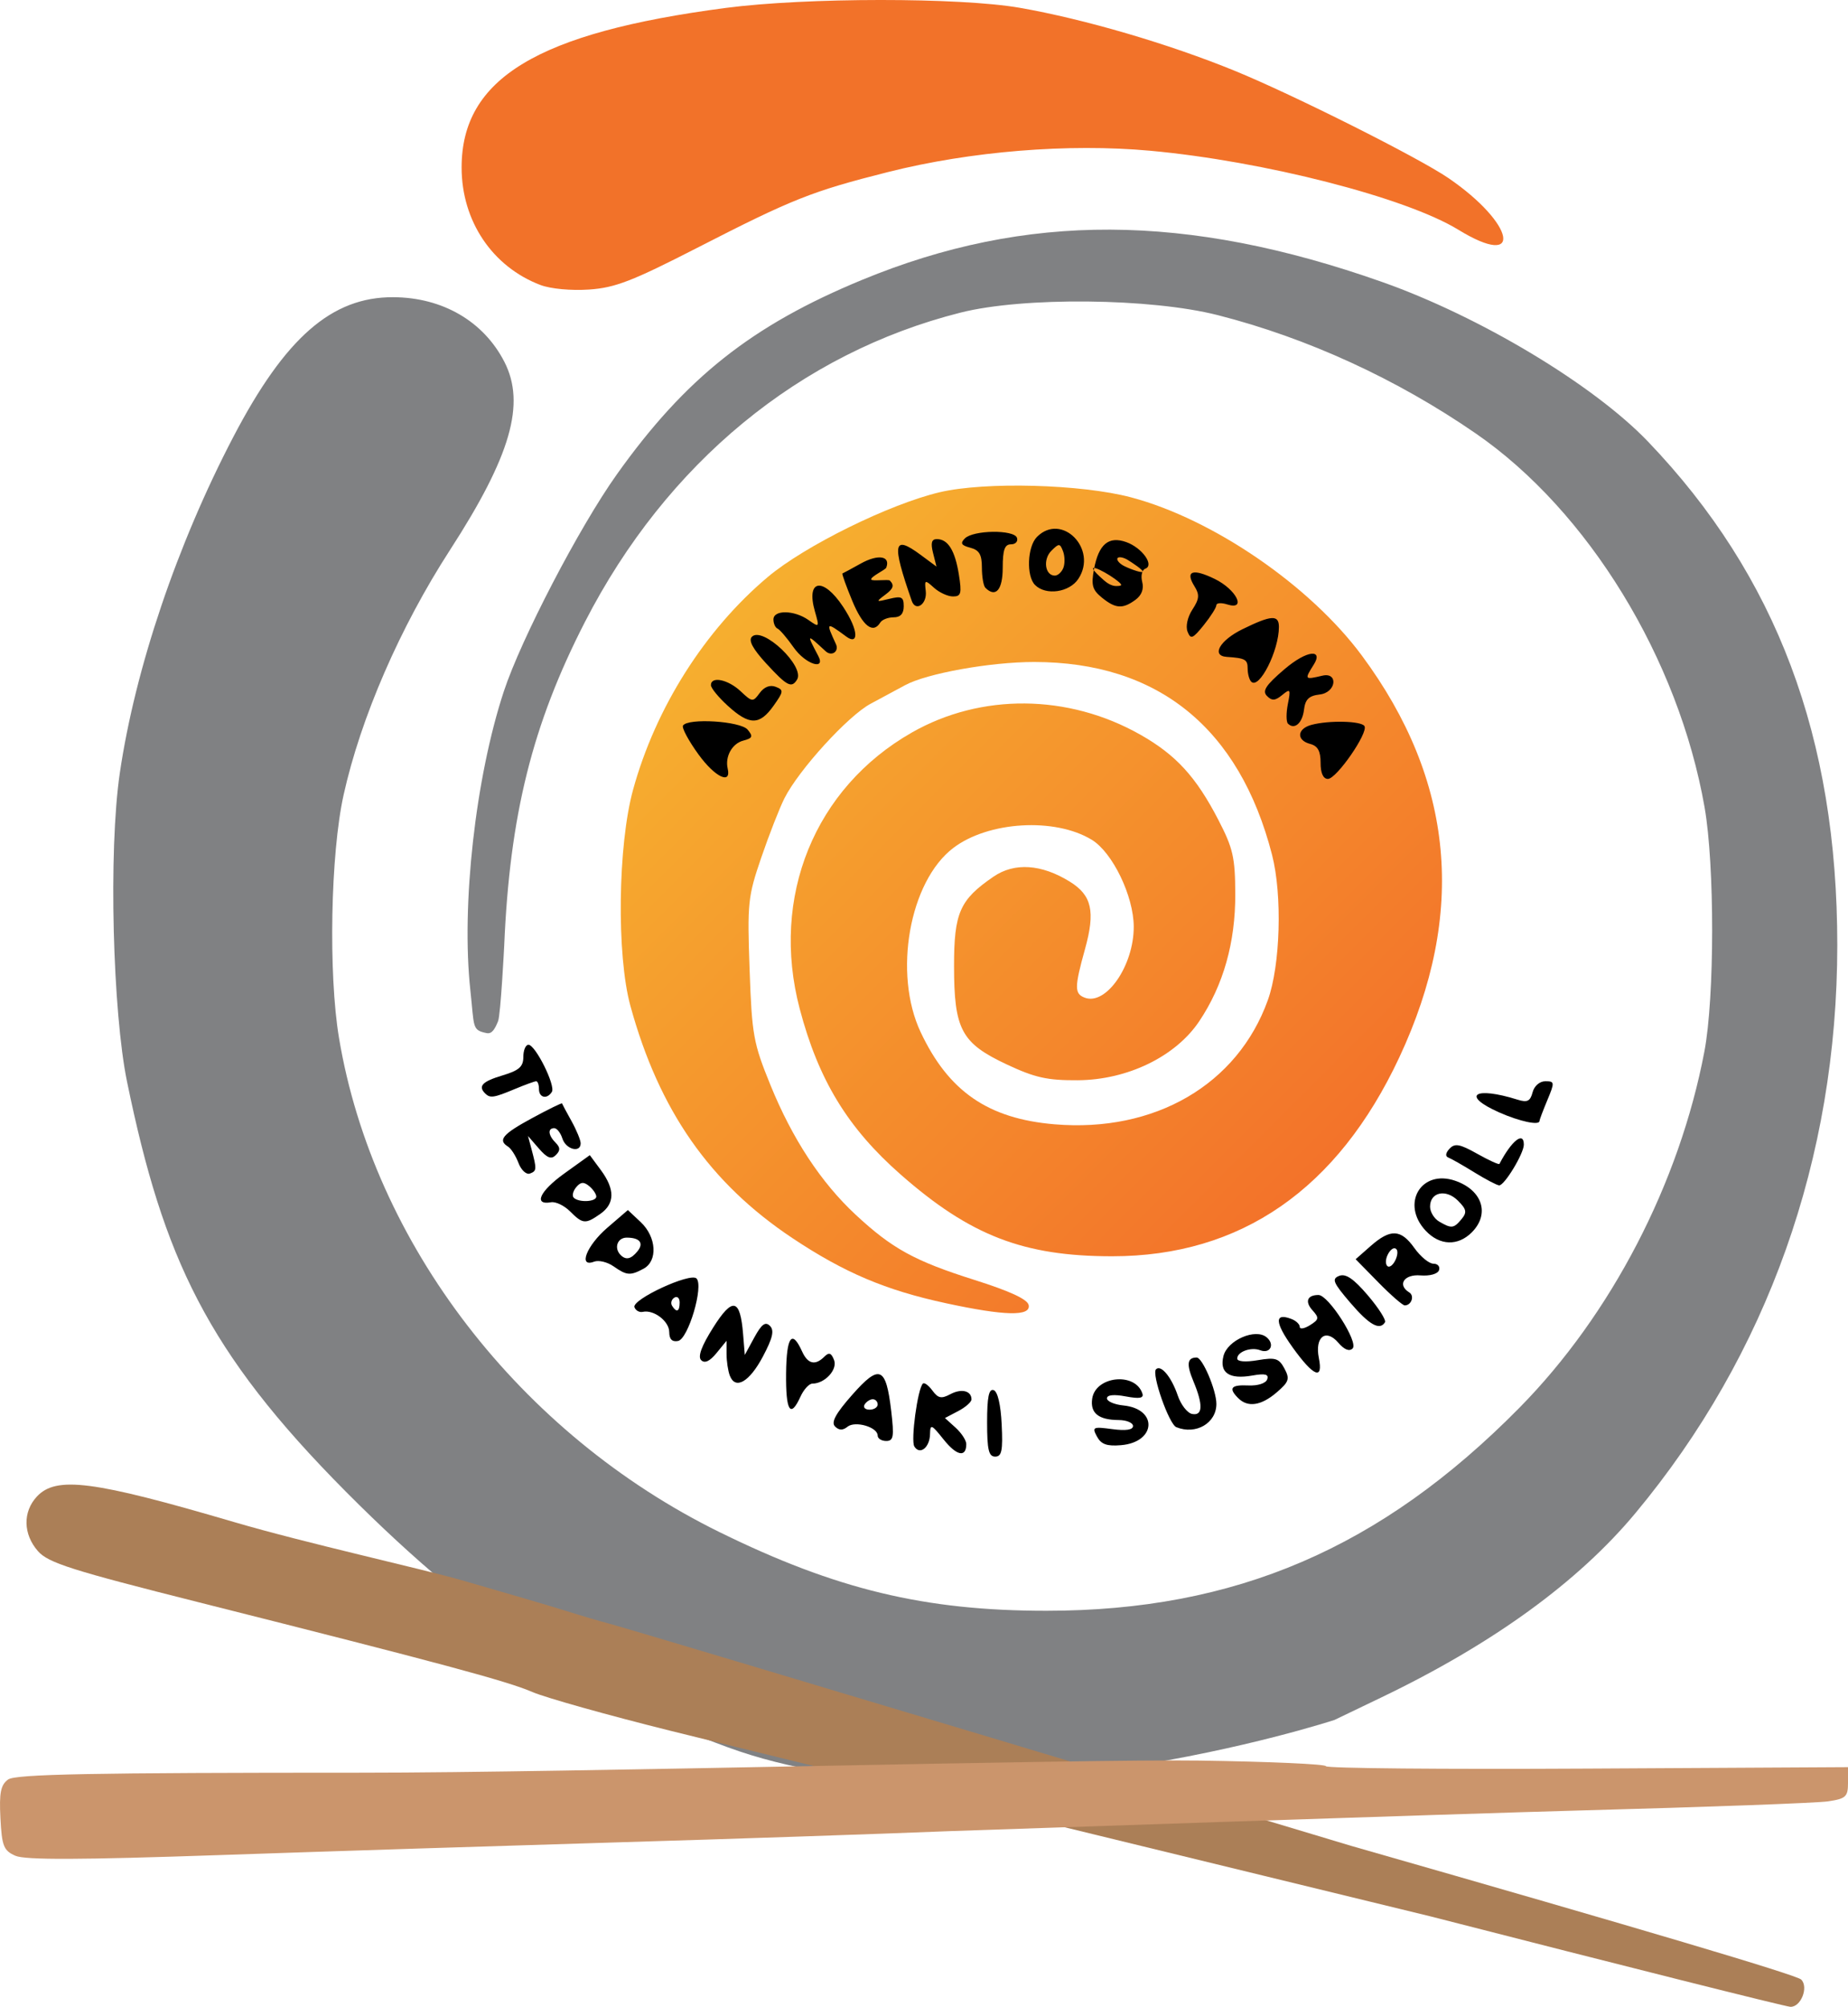 <?xml version="1.0" encoding="UTF-8" standalone="no"?>
<!-- Created with Inkscape (http://www.inkscape.org/) -->

<svg
   version="1.1"
   id="svg885"
   width="113.484"
   height="123.187"
   viewBox="0 0 113.484 123.187"
   sodipodi:docname="logoTeppanyaki.svg"
   inkscape:version="1.1.2 (b8e25be833, 2022-02-05)"
   xmlns:inkscape="http://www.inkscape.org/namespaces/inkscape"
   xmlns:sodipodi="http://sodipodi.sourceforge.net/DTD/sodipodi-0.dtd"
   xmlns:xlink="http://www.w3.org/1999/xlink"
   xmlns="http://www.w3.org/2000/svg"
   xmlns:svg="http://www.w3.org/2000/svg">
  <defs
     id="defs889">
    <linearGradient
       inkscape:collect="always"
       id="linearGradient63861">
      <stop
         style="stop-color:#f7bb30;stop-opacity:1"
         offset="0"
         id="stop63857" />
      <stop
         style="stop-color:#f26529;stop-opacity:1"
         offset="1"
         id="stop63859" />
    </linearGradient>
    <linearGradient
       inkscape:collect="always"
       xlink:href="#linearGradient63861"
       id="linearGradient63863"
       x1="36.858"
       y1="30.688"
       x2="87.235"
       y2="81.065"
       gradientUnits="userSpaceOnUse" />
  </defs>
  <sodipodi:namedview
     id="namedview887"
     pagecolor="#505050"
     bordercolor="#ffffff"
     borderopacity="1"
     inkscape:pageshadow="0"
     inkscape:pageopacity="0"
     inkscape:pagecheckerboard="1"
     showgrid="false"
     fit-margin-top="0"
     fit-margin-left="0"
     fit-margin-right="0"
     fit-margin-bottom="0"
     inkscape:zoom="4.3682929"
     inkscape:cx="58.833051"
     inkscape:cy="79.321604"
     inkscape:window-width="1920"
     inkscape:window-height="991"
     inkscape:window-x="-9"
     inkscape:window-y="-9"
     inkscape:window-maximized="1"
     inkscape:current-layer="g119159" />
  <g
     inkscape:groupmode="layer"
     inkscape:label="Image copia"
     id="g23948"
     style="display:inline"
     transform="translate(0.827,-0.325)">
    <path
       style="fill:url(#linearGradient63863);fill-opacity:1;stroke:none;stroke-width:0.189;stroke-miterlimit:4;stroke-dasharray:none;stroke-opacity:1"
       d="M 57.25,80.319 C 53.554,79.522 51.029,78.451 47.841,76.33 42.762,72.95 39.65,68.494 37.887,62.077 37.03,58.956 37.112,52.211 38.05,48.8 c 1.383,-5.032 4.41,-9.809 8.277,-13.061 2.274,-1.912 7.47,-4.472 10.555,-5.199 2.783,-0.656 8.697,-0.497 11.758,0.317 5.029,1.336 10.988,5.422 14.165,9.711 5.676,7.665 6.436,15.821 2.298,24.663 C 81.313,73.328 75.375,77.44 67.469,77.44 62.03,77.44 58.757,76.176 54.487,72.428 51.23,69.568 49.431,66.615 48.28,62.24 c -1.803,-6.856 0.915,-13.544 6.888,-16.949 4.248,-2.422 9.597,-2.375 14.019,0.124 2.197,1.242 3.434,2.59 4.805,5.239 0.902,1.742 1.029,2.3 1.038,4.546 0.011,2.979 -0.731,5.602 -2.212,7.813 -1.451,2.167 -4.407,3.603 -7.458,3.622 -1.869,0.012 -2.621,-0.155 -4.348,-0.963 -2.803,-1.312 -3.25,-2.143 -3.252,-6.048 -0.001,-3.273 0.351,-4.069 2.428,-5.489 1.281,-0.876 2.94,-0.767 4.676,0.306 1.361,0.841 1.583,1.825 0.937,4.148 -0.65,2.337 -0.652,2.733 -0.02,2.976 1.313,0.504 3.019,-1.96 3.014,-4.352 -0.004,-1.879 -1.3,-4.562 -2.58,-5.34 -2.266,-1.378 -6.354,-1.134 -8.506,0.507 -2.696,2.057 -3.696,7.702 -2.001,11.3 1.716,3.644 4.149,5.318 8.227,5.66 6.157,0.516 11.232,-2.438 13.095,-7.622 0.771,-2.144 0.895,-6.443 0.259,-8.917 -2.003,-7.787 -7.007,-11.84 -14.616,-11.84 -2.69,0 -6.601,0.704 -7.922,1.426 -0.457,0.25 -1.407,0.761 -2.111,1.136 -1.383,0.736 -4.405,4.046 -5.291,5.796 -0.301,0.595 -0.942,2.231 -1.423,3.635 -0.827,2.413 -0.866,2.791 -0.721,6.88 0.143,4.031 0.23,4.516 1.279,7.093 1.345,3.305 3.11,5.99 5.235,7.964 2.239,2.081 3.626,2.842 7.283,3.998 2.195,0.694 3.271,1.192 3.341,1.548 0.139,0.702 -1.467,0.666 -5.093,-0.117 z"
       id="path23946"
       sodipodi:nodetypes="sssssssssssssssssscsssscsssssssssssssssssss" />
  </g>
  <g
     inkscape:groupmode="layer"
     inkscape:label="Image copia copia"
     id="g23702"
     style="display:inline"
     transform="translate(0.827,-0.325)">
    <path
       style="fill:#f27229;fill-opacity:1;stroke-width:0.189;stroke-miterlimit:4;stroke-dasharray:none"
       d="M 32.364,17.821 C 29.404,16.697 27.52,13.89 27.52,10.606 c 0,-5.466 4.656,-8.277 16.219,-9.794 4.926,-0.646 14.386,-0.65 18.056,-0.008 3.987,0.697 9.151,2.211 13.219,3.874 3.59,1.468 11.265,5.32 13.104,6.577 4.1,2.802 4.644,5.643 0.607,3.171 -3.23,-1.978 -11.946,-4.211 -18.923,-4.848 -5.019,-0.458 -11.028,0.03 -16.092,1.307 -4.683,1.181 -5.863,1.65 -11.721,4.652 -4,2.05 -5.042,2.452 -6.646,2.562 -1.097,0.075 -2.358,-0.043 -2.978,-0.278 z"
       id="path23700"
       sodipodi:nodetypes="ssssssssssss" />
  </g>
  <g
     inkscape:groupmode="layer"
     id="layer1"
     inkscape:label="Image 1"
     style="display:inline"
     transform="translate(0.827,-0.325)">
    <path
       style="fill:#7d7e80;fill-opacity:0.973;stroke-width:0.189;stroke-miterlimit:4;stroke-dasharray:none"
       d="M 43.866,107.581 C 35.774,104.618 28.918,100.453 20.4,91.877 11.882,83.3 9.205,77.557 6.973,66.72 6.103,62.493 5.822,52.598 6.531,47.775 c 0.942,-6.41 3.516,-14.027 6.978,-20.646 3.181,-6.083 6.037,-8.576 9.808,-8.561 3.029,0.012 5.552,1.478 6.829,3.968 1.32,2.574 0.392,5.784 -3.336,11.545 -3.072,4.747 -5.482,10.292 -6.537,15.04 -0.801,3.607 -0.941,10.978 -0.282,14.918 2.111,12.626 11.112,24.31 23.369,30.335 7.156,3.517 12.6,4.827 20.065,4.827 11.602,0 20.55,-3.838 29.055,-12.463 5.634,-5.713 9.824,-13.782 11.359,-21.873 0.629,-3.316 0.635,-11.423 0.011,-14.983 C 102.248,40.75 96.701,31.689 89.798,26.932 84.943,23.586 79.46,21.072 73.961,19.671 69.831,18.619 62.025,18.541 58.165,19.513 48.302,21.999 40.106,28.745 35.094,38.502 c -3.231,6.291 -4.622,11.871 -4.959,19.898 0,0 -0.215,4.222 -0.377,4.614 -0.193,0.468 -0.369,0.795 -0.699,0.728 -0.917,-0.186 -0.753,-0.346 -1.001,-2.623 -0.568,-5.211 0.313,-13.075 2.056,-18.359 1.063,-3.223 4.632,-10.074 6.932,-13.306 4.218,-5.927 8.296,-9.159 15.086,-11.957 10.058,-4.144 19.902,-4.102 31.913,0.136 6.01,2.121 12.985,6.306 16.331,9.799 7.891,8.239 11.625,18.172 11.623,30.918 -0.003,13.067 -4.289,25.122 -12.394,34.855 C 96.08,97.439 90.844,101.235 84,104.521 l -2.88,1.383 c 0,0 -22.097,7.227 -37.254,1.677 z"
       id="path6288-4"
       sodipodi:nodetypes="szsssssssssssscssssssasssssscsscs" />
  </g>
  <g
     inkscape:groupmode="layer"
     id="layer3"
     inkscape:label="background 1"
     style="display:inline"
     transform="translate(0.827,-0.325)">
    <path
       style="display:inline;fill:#000000;fill-opacity:1;stroke-width:0.32"
       d="m 57.123,88.693 c -0.75,-0.944 -0.824,-0.973 -0.838,-0.335 -0.018,0.827 -0.625,1.305 -0.963,0.758 -0.228,-0.369 0.2,-3.533 0.523,-3.859 0.087,-0.088 0.35,0.104 0.586,0.425 0.349,0.478 0.551,0.519 1.1,0.225 0.682,-0.365 1.3,-0.213 1.3,0.318 0,0.16 -0.367,0.483 -0.815,0.718 l -0.815,0.427 0.655,0.593 c 0.36,0.326 0.655,0.778 0.655,1.004 0,0.845 -0.59,0.728 -1.387,-0.275 z m 2.667,-1.062 c 0,-1.542 0.107,-2.071 0.4,-1.975 0.248,0.082 0.436,0.884 0.495,2.107 0.078,1.61 0.004,1.975 -0.4,1.975 -0.397,0 -0.495,-0.419 -0.495,-2.107 z m 6.746,0.876 c -0.313,-0.584 -0.249,-0.615 0.939,-0.456 0.836,0.112 1.275,0.046 1.275,-0.191 0,-0.199 -0.396,-0.364 -0.88,-0.367 -1.235,-0.007 -1.754,-0.423 -1.628,-1.305 0.199,-1.396 2.64,-1.655 3.083,-0.327 0.098,0.293 -0.17,0.341 -1.021,0.182 -0.729,-0.137 -1.154,-0.093 -1.154,0.119 0,0.184 0.453,0.38 1.008,0.436 2.133,0.212 2.017,2.254 -0.139,2.438 -0.874,0.075 -1.226,-0.051 -1.482,-0.529 z m -13.466,-0.06 c 0,-0.52 -1.381,-0.924 -1.854,-0.542 -0.288,0.233 -0.52,0.227 -0.764,-0.017 -0.254,-0.254 0.036,-0.789 1.054,-1.942 1.678,-1.903 2.076,-1.739 2.396,0.992 0.185,1.579 0.142,1.84 -0.308,1.84 -0.288,0 -0.524,-0.149 -0.524,-0.33 z m 0,-1.91 c 0,-0.176 -0.136,-0.32 -0.301,-0.32 -0.166,0 -0.39,0.144 -0.499,0.32 -0.109,0.176 0.027,0.32 0.301,0.32 0.274,0 0.499,-0.144 0.499,-0.32 z m 18.339,1.394 c -0.451,-0.184 -1.533,-3.267 -1.246,-3.554 0.304,-0.304 0.949,0.475 1.336,1.614 0.192,0.564 0.588,1.072 0.88,1.129 0.658,0.128 0.685,-0.558 0.079,-2.008 -0.439,-1.051 -0.383,-1.456 0.202,-1.456 0.356,0 1.21,2.009 1.21,2.847 0,1.185 -1.261,1.916 -2.461,1.428 z m -23.963,-3.313 c 0.025,-2.254 0.36,-2.713 0.98,-1.34 0.352,0.779 0.808,0.887 1.37,0.326 0.285,-0.285 0.426,-0.236 0.596,0.206 0.226,0.588 -0.565,1.447 -1.331,1.447 -0.202,0 -0.532,0.36 -0.732,0.8 -0.621,1.362 -0.908,0.893 -0.883,-1.439 z m 27.768,1.535 c -0.62,-0.62 -0.45,-0.833 0.622,-0.783 0.579,0.027 1.069,-0.131 1.154,-0.374 0.111,-0.316 -0.12,-0.374 -0.926,-0.233 -1.408,0.246 -2.017,-0.169 -1.759,-1.2 0.244,-0.973 1.963,-1.719 2.649,-1.15 0.523,0.434 0.225,1.034 -0.396,0.795 -0.56,-0.215 -1.408,0.093 -1.408,0.51 0,0.188 0.504,0.229 1.256,0.102 1.092,-0.184 1.306,-0.118 1.643,0.511 0.34,0.636 0.283,0.813 -0.474,1.464 -0.951,0.818 -1.775,0.942 -2.361,0.357 z m -31.224,-1.386 c -0.11,-0.287 -0.2,-0.886 -0.2,-1.331 v -0.809 l -0.617,0.755 c -0.413,0.506 -0.725,0.65 -0.942,0.435 -0.219,-0.216 0.022,-0.869 0.737,-2.001 1.195,-1.893 1.66,-1.791 1.838,0.405 l 0.104,1.276 0.587,-1.077 c 0.444,-0.813 0.678,-0.986 0.956,-0.708 0.279,0.279 0.174,0.738 -0.427,1.875 -0.831,1.571 -1.694,2.071 -2.036,1.179 z m 34.56,-1.737 c -1.102,-1.534 -1.126,-2.146 -0.069,-1.74 0.28,0.107 0.509,0.325 0.509,0.484 0,0.159 0.282,0.112 0.627,-0.103 0.555,-0.346 0.573,-0.451 0.159,-0.909 -0.487,-0.538 -0.33,-0.945 0.364,-0.945 0.614,0 2.471,2.906 2.096,3.281 -0.202,0.202 -0.512,0.078 -0.881,-0.353 -0.764,-0.892 -1.451,-0.35 -1.193,0.94 0.278,1.388 -0.32,1.145 -1.614,-0.655 z M 40.27,82.092 c 0,-0.665 -0.953,-1.391 -1.627,-1.239 -0.205,0.046 -0.434,-0.082 -0.509,-0.285 -0.175,-0.474 3.431,-2.145 3.81,-1.765 0.457,0.457 -0.506,3.717 -1.133,3.837 -0.364,0.07 -0.54,-0.108 -0.54,-0.548 z m 0.64,-1.814 c 0,-0.274 -0.146,-0.408 -0.325,-0.298 -0.179,0.111 -0.242,0.335 -0.141,0.499 0.274,0.444 0.466,0.361 0.466,-0.201 z m 41.177,0.007 c -1.056,-1.235 -1.148,-1.46 -0.671,-1.643 0.4,-0.153 0.884,0.177 1.755,1.198 0.661,0.775 1.135,1.519 1.052,1.653 -0.324,0.524 -0.964,0.162 -2.136,-1.209 z m 1.726,-1.246 -1.391,-1.417 0.924,-0.813 c 1.215,-1.068 1.855,-1.038 2.684,0.127 0.376,0.528 0.902,0.96 1.168,0.96 0.267,0 0.421,0.18 0.343,0.4 -0.082,0.231 -0.566,0.366 -1.147,0.319 -0.999,-0.081 -1.43,0.581 -0.68,1.044 0.338,0.209 0.133,0.797 -0.277,0.797 -0.129,0 -0.86,-0.638 -1.625,-1.417 z m 1.11,-2.037 c -0.282,-0.282 -0.816,0.63 -0.587,1.001 0.101,0.163 0.32,0.051 0.488,-0.249 0.168,-0.3 0.212,-0.638 0.098,-0.752 z m -48.075,1.055 c -0.377,-0.264 -0.913,-0.393 -1.191,-0.286 -0.997,0.383 -0.465,-0.983 0.811,-2.081 l 1.263,-1.086 0.79,0.742 c 0.969,0.911 1.057,2.385 0.171,2.859 -0.817,0.437 -1.032,0.42 -1.844,-0.149 z m 1.461,-0.91 c 0.423,-0.509 0.161,-0.851 -0.651,-0.851 -0.573,0 -0.798,0.642 -0.373,1.067 0.323,0.323 0.631,0.258 1.025,-0.216 z m 48.418,-1.271 c -1.555,-1.655 -0.284,-3.8 1.818,-3.068 1.667,0.581 2.132,2.043 1.006,3.168 -0.85,0.85 -1.969,0.81 -2.824,-0.101 z m 2.199,-0.717 c 0.344,-0.415 0.307,-0.603 -0.222,-1.132 -0.736,-0.736 -1.712,-0.526 -1.712,0.368 0,0.324 0.252,0.737 0.56,0.916 0.757,0.441 0.895,0.426 1.374,-0.152 z m -54.746,-0.474 c -0.358,-0.358 -0.883,-0.61 -1.167,-0.56 -1.098,0.195 -0.698,-0.68 0.806,-1.76 l 1.574,-1.131 0.679,0.918 c 0.872,1.179 0.861,2.06 -0.032,2.686 -0.917,0.642 -1.078,0.629 -1.86,-0.153 z m 1.611,-0.909 c 0,-0.154 -0.197,-0.444 -0.438,-0.644 -0.331,-0.274 -0.526,-0.257 -0.797,0.07 -0.198,0.238 -0.265,0.528 -0.149,0.644 0.311,0.311 1.384,0.256 1.384,-0.07 z m 53.92,-1.487 c -0.704,-0.434 -1.424,-0.843 -1.6,-0.91 -0.196,-0.074 -0.166,-0.285 0.077,-0.542 0.326,-0.346 0.629,-0.29 1.701,0.312 0.717,0.403 1.331,0.683 1.363,0.621 0.753,-1.435 1.5,-2.023 1.498,-1.179 -0.002,0.547 -1.192,2.51 -1.514,2.497 -0.135,-0.005 -0.821,-0.365 -1.525,-0.798 z m -58.698,-0.575 c -0.166,-0.437 -0.455,-0.889 -0.642,-1.005 -0.645,-0.399 -0.333,-0.768 1.475,-1.747 0.998,-0.541 1.826,-0.947 1.84,-0.904 0.014,0.043 0.277,0.533 0.585,1.088 0.308,0.555 0.56,1.167 0.56,1.36 0,0.612 -0.908,0.377 -1.12,-0.289 -0.112,-0.352 -0.337,-0.64 -0.502,-0.64 -0.415,0 -0.373,0.438 0.086,0.896 0.291,0.291 0.294,0.474 0.013,0.755 -0.282,0.282 -0.533,0.185 -1.041,-0.4 l -0.67,-0.771 0.214,0.8 c 0.333,1.246 0.326,1.35 -0.098,1.506 -0.219,0.08 -0.534,-0.212 -0.7,-0.649 z m 60.218,-3.107 c -2.355,-1.046 -1.523,-1.615 1.139,-0.778 0.59,0.185 0.775,0.095 0.917,-0.45 0.103,-0.394 0.435,-0.682 0.785,-0.682 0.573,0 0.58,0.064 0.123,1.159 -0.266,0.637 -0.484,1.214 -0.484,1.28 0,0.29 -1.226,0.028 -2.48,-0.529 z m -62.267,-1.164 c -0.447,-0.447 -0.171,-0.734 1.067,-1.104 1.02,-0.306 1.28,-0.536 1.28,-1.133 0,-0.412 0.141,-0.749 0.313,-0.749 0.429,0 1.677,2.507 1.44,2.891 -0.293,0.474 -0.793,0.367 -0.793,-0.171 0,-0.264 -0.077,-0.48 -0.17,-0.48 -0.094,0 -0.687,0.216 -1.319,0.48 -1.289,0.539 -1.512,0.571 -1.817,0.267 z M 42.074,46.646 c -0.612,-0.843 -1.043,-1.644 -0.959,-1.781 0.295,-0.477 3.535,-0.274 3.969,0.248 0.348,0.419 0.305,0.524 -0.27,0.675 -0.682,0.178 -1.126,0.976 -0.954,1.716 0.234,1.011 -0.784,0.521 -1.785,-0.858 z m 38.196,0.502 c 0,-0.721 -0.174,-1.035 -0.64,-1.157 -0.861,-0.225 -0.812,-0.932 0.08,-1.171 1.072,-0.287 3.058,-0.241 3.253,0.075 0.25,0.404 -1.714,3.243 -2.244,3.243 -0.29,0 -0.45,-0.353 -0.45,-0.99 z m -2.004,-2.401 c -0.112,-0.112 -0.115,-0.655 -0.006,-1.207 0.182,-0.917 0.152,-0.964 -0.349,-0.552 -0.432,0.355 -0.629,0.368 -0.934,0.059 -0.303,-0.307 -0.076,-0.657 1.05,-1.622 1.464,-1.253 2.406,-1.229 1.826,-0.309 -0.595,0.943 -0.562,0.938 0.532,0.684 0.978,-0.227 0.859,1.038 -0.175,1.157 -0.657,0.076 -0.884,0.297 -0.96,0.935 -0.098,0.826 -0.587,1.251 -0.984,0.854 z M 43.87,43.653 c -0.572,-0.52 -1.04,-1.092 -1.04,-1.271 0,-0.566 1.051,-0.351 1.822,0.373 0.716,0.672 0.759,0.676 1.174,0.108 0.274,-0.374 0.632,-0.513 0.98,-0.379 0.504,0.193 0.493,0.289 -0.136,1.172 -0.855,1.2 -1.479,1.199 -2.801,-0.004 z m 2.361,-2.594 c -0.83,-0.903 -1.109,-1.422 -0.883,-1.648 0.659,-0.659 3.271,1.822 2.771,2.632 -0.337,0.545 -0.613,0.401 -1.887,-0.984 z m 29.78,1.113 c -0.122,-0.122 -0.221,-0.485 -0.221,-0.808 0,-0.557 -0.151,-0.641 -1.28,-0.716 -0.973,-0.064 -0.438,-1.012 0.96,-1.698 1.777,-0.872 2.24,-0.901 2.24,-0.141 0,1.461 -1.209,3.852 -1.699,3.362 z M 47.903,40.058 c -0.402,-0.572 -0.843,-1.088 -0.982,-1.147 -0.138,-0.059 -0.252,-0.311 -0.252,-0.56 0,-0.6 1.273,-0.583 2.147,0.03 0.675,0.473 0.683,0.461 0.4,-0.526 -0.563,-1.964 0.502,-2.14 1.73,-0.284 1.01,1.527 0.924,2.366 0.203,1.834 -1.269,-0.935 -1.267,-0.9 -0.64,0.464 0.203,0.441 -0.26,0.778 -0.638,0.429 -1.178,-1.086 -1.18,-1.098 -0.446,0.298 0.464,0.883 -0.771,0.532 -1.523,-0.539 z m 24.196,-0.962 c -0.127,-0.324 3.2e-4,-0.899 0.3,-1.356 0.424,-0.648 0.448,-0.91 0.127,-1.423 -0.591,-0.946 -0.117,-1.118 1.245,-0.453 1.336,0.652 1.971,1.946 0.768,1.564 -0.368,-0.117 -0.67,-0.095 -0.671,0.049 -9.6e-4,0.144 -0.35,0.694 -0.775,1.222 -0.676,0.839 -0.801,0.889 -0.994,0.398 z M 51.51,37.207 c -0.377,-0.908 -0.648,-1.664 -0.603,-1.68 0.046,-0.016 0.551,-0.29 1.124,-0.608 1.07,-0.595 1.843,-0.471 1.566,0.252 -0.052,0.135 -0.988,0.561 -0.923,0.73 0.043,0.112 1.059,-0.024 1.141,0.059 0.287,0.292 0.225,0.493 -0.265,0.86 -0.611,0.458 -0.6,0.47 0.24,0.264 0.75,-0.184 0.88,-0.116 0.88,0.459 0,0.455 -0.203,0.675 -0.621,0.675 -0.342,0 -0.71,0.144 -0.819,0.32 -0.443,0.717 -1.072,0.23 -1.72,-1.33 z m 3.652,-0.003 c -1.239,-3.554 -1.14,-4.067 0.544,-2.821 L 56.681,35.104 56.469,34.261 c -0.153,-0.609 -0.088,-0.843 0.235,-0.843 0.683,0 1.116,0.696 1.352,2.176 0.186,1.16 0.136,1.344 -0.361,1.344 -0.317,0 -0.842,-0.241 -1.167,-0.535 -0.559,-0.506 -0.587,-0.495 -0.505,0.205 0.093,0.802 -0.619,1.295 -0.862,0.597 z m 11.676,-0.196 c -0.587,-0.476 -0.667,-0.764 -0.482,-1.749 0.287,-1.532 0.898,-2.043 1.98,-1.657 0.972,0.347 1.742,1.421 1.168,1.632 -0.201,0.074 -0.287,0.437 -0.19,0.807 0.114,0.436 -0.032,0.824 -0.415,1.105 -0.785,0.574 -1.218,0.545 -2.061,-0.137 z m 0.774,-1.164 c -0.67,-0.49 -2.196,-1.251 -0.635,0.113 0.166,0.145 0.446,0.341 0.733,0.341 0.437,0 0.421,-0.074 -0.098,-0.454 z m 0.818,-1.146 c -0.254,-0.157 -0.533,-0.213 -0.621,-0.125 -0.088,0.088 0.048,0.288 0.301,0.445 0.254,0.157 1.14,0.496 1.228,0.408 0.088,-0.088 -0.655,-0.572 -0.908,-0.728 z m -8.747,1.707 C 59.566,36.287 59.47,35.728 59.47,35.162 c 0,-0.796 -0.162,-1.072 -0.714,-1.216 -0.554,-0.145 -0.628,-0.273 -0.333,-0.569 0.519,-0.519 3.024,-0.55 3.201,-0.039 0.076,0.22 -0.089,0.4 -0.368,0.4 -0.387,0 -0.507,0.34 -0.507,1.44 0,1.36 -0.434,1.859 -1.067,1.227 z m 3.051,-0.171 c -0.548,-0.548 -0.475,-2.359 0.119,-2.953 1.517,-1.517 3.747,0.736 2.544,2.571 -0.55,0.839 -1.999,1.047 -2.663,0.382 z m 1.74,-1.056 c 0.101,-0.264 0.091,-0.722 -0.022,-1.017 -0.189,-0.492 -0.249,-0.494 -0.718,-0.025 -0.528,0.528 -0.387,1.522 0.216,1.522 0.187,0 0.423,-0.216 0.524,-0.48 z"
       id="path117739"
       sodipodi:nodetypes="ssscsssscsssscsssssscsssscsssssssssssssssssssssssssssssssssssssssssssscsssscsssscsssssscsccsccscssssssssssscsssscssscssccscscssssssssssssssssscscsssssscsscscscccccscssssssssscsssscssssscssssssssssssssssssssssccsscsssccccsssssccssssssssssssssssssssssscssscsssssssssssssssscssssssssssssscscsscccscscssssssssssssssscsss" />
  </g>
  <g
     inkscape:groupmode="layer"
     id="layer4"
     inkscape:label="palillos"
     style="display:inline"
     transform="translate(0.827,-0.325)">
    <path
       style="fill:#ab7f57;fill-opacity:1;stroke-width:0.327"
       d="m 86.975,117.95 c 0,0 -39.586,-9.628 -46.619,-11.379 -3.869,-0.963 -7.689,-2.036 -8.491,-2.383 -1.54,-0.667 -5.585,-1.755 -20.462,-5.501 -7.84,-1.974 -9.266,-2.427 -9.896,-3.142 -0.916,-1.04 -0.944,-2.415 -0.069,-3.355 1.184,-1.27 3.449,-0.978 12.092,1.561 4.477,1.315 11.459,2.848 14.068,3.596 2.609,0.749 5.48,1.593 6.379,1.877 0.9,0.284 2.077,0.631 2.617,0.771 1.532,0.399 45.547,13.636 45.547,13.636 17.946,5.133 27.364,7.93 27.642,8.208 0.469,0.469 -0.021,1.7 -0.665,1.673 -0.303,-0.013 -10.267,-2.515 -22.143,-5.562 z"
       id="path119135"
       sodipodi:nodetypes="ssssssssssssss" />
  </g>
  <g
     inkscape:groupmode="layer"
     id="g119159"
     inkscape:label="palillos copia"
     style="display:inline"
     transform="translate(0.827,-0.325)">
    <path
       style="fill:#cb956c;fill-opacity:1;stroke-width:0.327"
       d="m 57.532,112.727 c -4.318,0.174 -13.52,0.484 -20.447,0.69 -6.927,0.206 -17.895,0.556 -24.373,0.779 -8.62,0.296 -11.997,0.308 -12.595,0.044 -0.721,-0.318 -0.83,-0.592 -0.918,-2.312 -0.08,-1.557 0.015,-2.035 0.471,-2.369 0.45,-0.329 5.069,-0.418 21.709,-0.418 12.869,0 44.201,-0.849 51.448,-0.744 4.273,0.062 7.77,0.218 7.77,0.346 -4.5e-5,0.129 7.214,0.195 16.03,0.146 l 16.031,-0.088 v 0.959 c 0,0.857 -0.13,0.978 -1.227,1.141 -0.675,0.1 -7.484,0.351 -15.131,0.556 -7.647,0.206 -38.768,1.27 -38.768,1.27 z"
       id="path119157"
       sodipodi:nodetypes="sssssssssscssss" />
  </g>
</svg>
